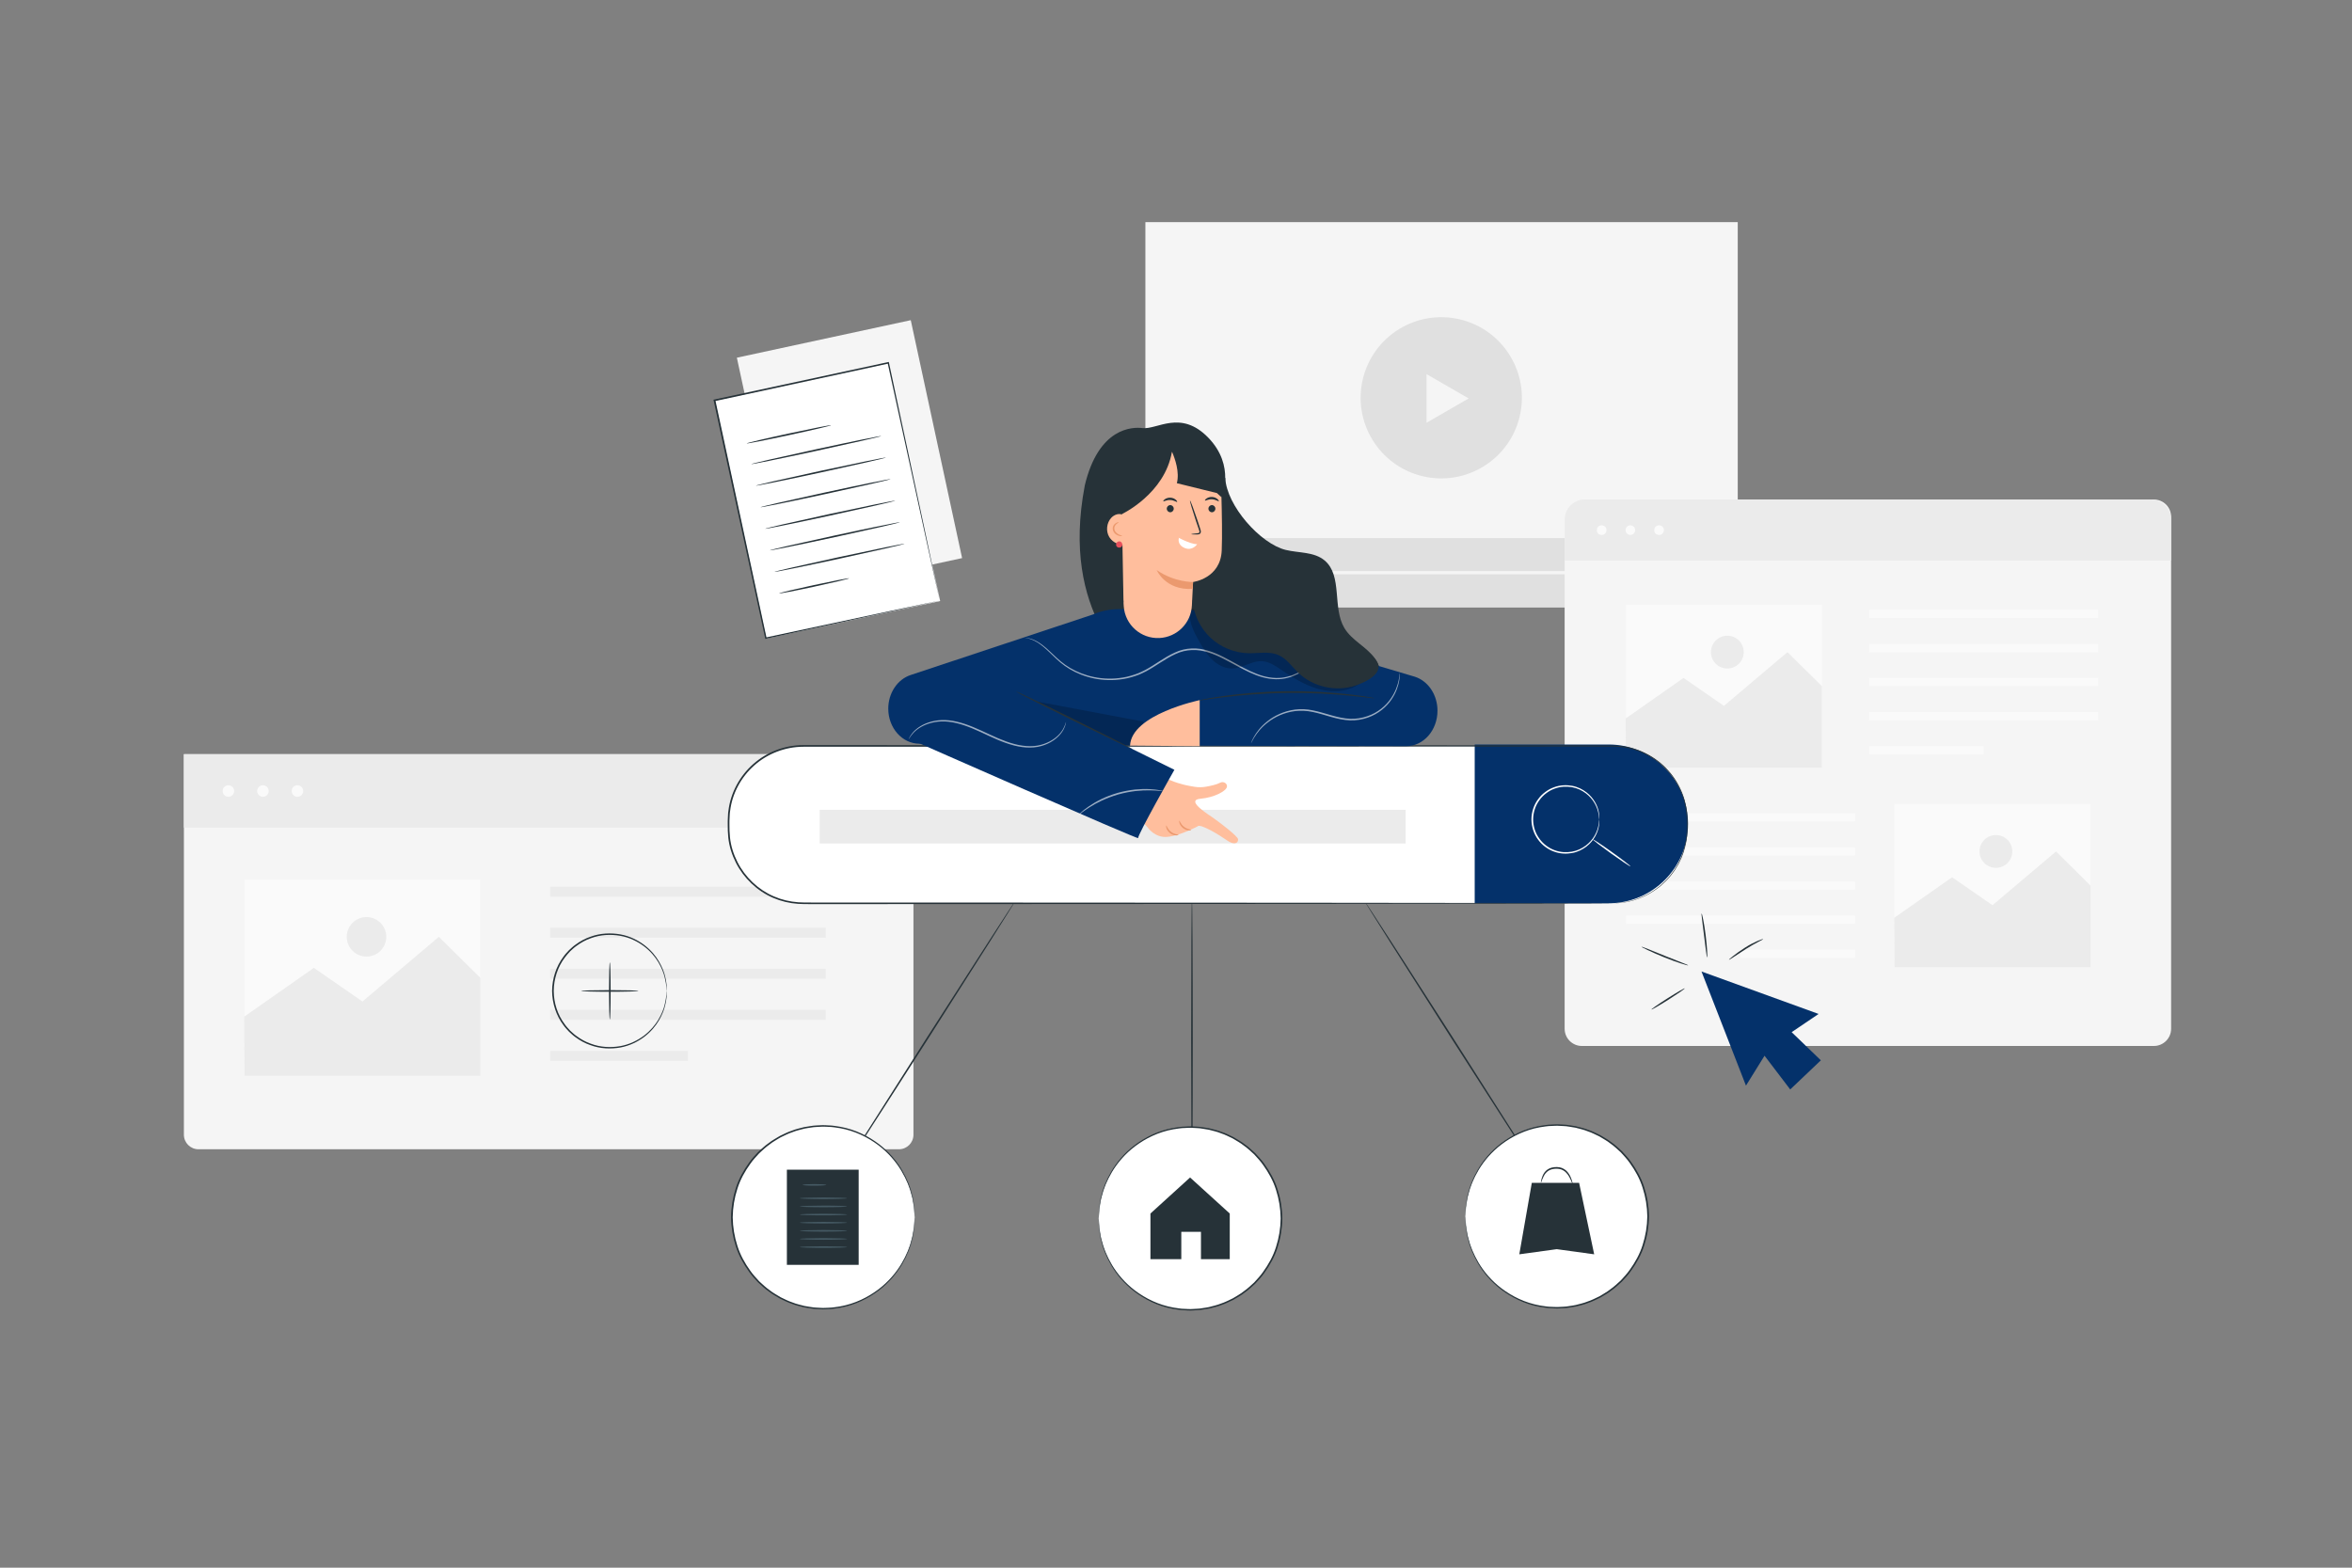 <?xml version="1.0" encoding="utf-8"?>
<!-- Generator: Adobe Illustrator 24.3.0, SVG Export Plug-In . SVG Version: 6.00 Build 0)  -->
<svg version="1.1" xmlns="http://www.w3.org/2000/svg" xmlns:xlink="http://www.w3.org/1999/xlink" x="0px" y="0px"
	 viewBox="0 0 750 500" style="enable-background:new 0 0 750 500;" xml:space="preserve">
<rect x="0" y="0" width="750" height="500" fill="#808080" stroke="none"/>
<style type="text/css">
	.st0{fill:#F5F5F5;}
	.st1{fill:#E0E0E0;}
	.st2{fill:#EBEBEB;}
	.st3{fill:#FAFAFA;}
	.st4{display:none;}
	.st5{display:inline;fill:#F5F5F5;}
	.st6{fill:#FFFFFF;}
	.st7{fill:#263238;}
	.st8{fill:#04316A;}
	.st9{fill:#455A64;}
	.st10{fill:#FFBE9D;}
	.st11{fill:#EB996E;}
	.st12{opacity:0.6;}
	.st13{opacity:0.2;}
	.st14{fill:#E8505B;}
</style>
<g id="Background_Complete">
	<g>
		
			<rect x="242.4" y="107.14" transform="matrix(0.978 -0.211 0.211 0.978 -24.706 60.445)" class="st0" width="56.7" height="77.59"/>
	</g>
	<g>
		<g>
			<rect x="365.24" y="70.85" class="st0" width="188.89" height="122.83"/>
		</g>
		<g>
			<g>
				
					<ellipse transform="matrix(0.232 -0.973 0.973 0.232 229.292 544.66)" class="st1" cx="459.68" cy="127.08" rx="25.7" ry="25.7"/>
			</g>
			<g>
				<polygon class="st0" points="468.32,127.08 461.61,130.95 454.89,134.83 454.89,127.08 454.89,119.33 461.61,123.2 				"/>
			</g>
		</g>
		<g>
			<rect x="365.24" y="171.62" class="st1" width="188.89" height="22.07"/>
		</g>
		<g>
			<polygon class="st0" points="383.59,182.65 380.87,184.23 378.14,185.8 378.14,182.65 378.14,179.51 380.87,181.08 			"/>
		</g>
		<g>
			<rect x="399.25" y="182.15" class="st0" width="139.33" height="1"/>
		</g>
		<g>
			<path class="st0" d="M402.07,182.65c0,1.15-0.93,2.08-2.08,2.08s-2.08-0.93-2.08-2.08s0.93-2.08,2.08-2.08
				S402.07,181.51,402.07,182.65z"/>
		</g>
	</g>
	<g>
		<g>
			<g>
				<g>
					<path class="st0" d="M686.83,333.6H504.42c-3.03,0-5.49-2.46-5.49-5.49v-163.3c0-3.03,2.46-5.49,5.49-5.49h182.41
						c3.03,0,5.49,2.46,5.49,5.49v163.3C692.32,331.14,689.86,333.6,686.83,333.6z"/>
				</g>
				<g>
					<path class="st2" d="M692.32,178.78H498.94v-13.05c0-3.54,2.87-6.41,6.41-6.41h180.56c3.54,0,6.41,2.87,6.41,6.41V178.78z"/>
				</g>
				<g>
					<circle class="st3" cx="510.74" cy="169.08" r="1.53"/>
				</g>
				<g>
					<path class="st3" d="M521.42,169.08c0,0.84-0.68,1.53-1.53,1.53c-0.84,0-1.53-0.68-1.53-1.53c0-0.84,0.68-1.53,1.53-1.53
						C520.73,167.56,521.42,168.24,521.42,169.08z"/>
				</g>
				<g>
					<circle class="st3" cx="529.04" cy="169.08" r="1.53"/>
				</g>
			</g>
			<g>
				<rect x="596.04" y="194.47" class="st3" width="73.02" height="2.64"/>
			</g>
			<g>
				<rect x="596.04" y="205.34" class="st3" width="73.02" height="2.64"/>
			</g>
			<g>
				<rect x="596.04" y="216.22" class="st3" width="73.02" height="2.64"/>
			</g>
			<g>
				<rect x="596.04" y="227.1" class="st3" width="73.02" height="2.64"/>
			</g>
			<g>
				<rect x="596.04" y="237.97" class="st3" width="36.51" height="2.64"/>
			</g>
			<g>
				
					<rect x="518.49" y="259.36" transform="matrix(-1 -1.224647e-16 1.224647e-16 -1 1109.993 521.369)" class="st3" width="73.02" height="2.64"/>
			</g>
			<g>
				
					<rect x="518.49" y="270.24" transform="matrix(-1 -1.224647e-16 1.224647e-16 -1 1109.993 543.12)" class="st3" width="73.02" height="2.64"/>
			</g>
			<g>
				
					<rect x="518.49" y="281.11" transform="matrix(-1 -1.224647e-16 1.224647e-16 -1 1109.993 564.871)" class="st3" width="73.02" height="2.64"/>
			</g>
			<g>
				
					<rect x="518.49" y="291.99" transform="matrix(-1 -1.224647e-16 1.224647e-16 -1 1109.993 586.622)" class="st3" width="73.02" height="2.64"/>
			</g>
			<g>
				
					<rect x="555" y="302.86" transform="matrix(-1 -1.224647e-16 1.224647e-16 -1 1146.503 608.373)" class="st3" width="36.51" height="2.64"/>
			</g>
		</g>
		<g>
			<g>
				<rect x="604.12" y="256.44" class="st3" width="62.49" height="51.99"/>
			</g>
			<g>
				<polygon class="st2" points="604.02,292.73 622.48,279.79 635.37,288.71 655.63,271.56 666.61,282.44 666.61,308.43 
					604.12,308.43 				"/>
			</g>
			<g>
				<circle class="st2" cx="636.45" cy="271.56" r="5.23"/>
			</g>
		</g>
		<g>
			<g>
				<rect x="518.49" y="192.87" class="st3" width="62.49" height="51.99"/>
			</g>
			<g>
				<polygon class="st2" points="518.38,229.16 536.84,216.22 549.73,225.13 569.99,207.99 580.97,218.86 580.97,244.86 
					518.49,244.86 				"/>
			</g>
			<g>
				<circle class="st2" cx="550.81" cy="207.99" r="5.23"/>
			</g>
		</g>
	</g>
	<g>
		<g>
			<g>
				<g>
					<path class="st0" d="M286.63,366.55H63.29c-2.57,0-4.65-2.08-4.65-4.65V240.54h232.64V361.9
						C291.28,364.47,289.2,366.55,286.63,366.55z"/>
				</g>
				<g>
					<rect x="58.64" y="240.54" class="st2" width="232.64" height="23.41"/>
				</g>
				<g>
					<circle class="st3" cx="72.83" cy="252.29" r="1.84"/>
				</g>
				<g>
					<circle class="st3" cx="83.84" cy="252.29" r="1.84"/>
				</g>
				<g>
					<circle class="st3" cx="94.85" cy="252.29" r="1.84"/>
				</g>
			</g>
			<g>
				<rect x="175.46" y="282.83" class="st2" width="87.85" height="3.18"/>
			</g>
			<g>
				<rect x="175.46" y="295.91" class="st2" width="87.85" height="3.18"/>
			</g>
			<g>
				<rect x="175.46" y="308.99" class="st2" width="87.85" height="3.18"/>
			</g>
			<g>
				<rect x="175.46" y="322.08" class="st2" width="87.85" height="3.18"/>
			</g>
			<g>
				<rect x="175.46" y="335.16" class="st2" width="43.92" height="3.18"/>
			</g>
		</g>
		<g>
			<g>
				<rect x="77.99" y="280.6" class="st3" width="75.17" height="62.55"/>
			</g>
			<g>
				<polygon class="st2" points="77.86,324.26 100.08,308.69 115.58,319.42 139.95,298.79 153.16,311.87 153.16,343.15 
					77.99,343.15 				"/>
			</g>
			<g>
				<path class="st2" d="M123.17,298.79c0,3.48-2.82,6.3-6.3,6.3c-3.48,0-6.3-2.82-6.3-6.3c0-3.48,2.82-6.3,6.3-6.3
					C120.35,292.49,123.17,295.31,123.17,298.79z"/>
			</g>
		</g>
	</g>
</g>
<g id="Background_Simple" class="st4">
	<path class="st5" d="M343.33,213.01c-31.27,7.58-48.61-0.95-76.45-8.29c-27.84-7.34-58.66-14.02-84.37-1.06
		c-30.45,15.34-42.65,54.13-38.15,87.93c4.37,32.8,40.71,62.01,69.62,78.11c21.83,12.16,47.56,14.79,72.5,16.33
		c67.71,4.18,119.65,4.28,182.28-21.82c62.63-26.09,117.06-79.74,128.69-146.58c4.91-28.24,1.41-59.34-16.31-81.88
		c-22.77-28.98-65.45-37.46-100.51-26.1c-35.06,11.36-62.77,39.4-81.29,71.26C386.94,202.29,366.91,205.72,343.33,213.01"/>
</g>
<g id="Document">
	<g>
		<g>
			<g>
				
					<rect x="235.41" y="120.83" transform="matrix(0.978 -0.211 0.211 0.978 -27.754 59.278)" class="st6" width="56.7" height="77.59"/>
			</g>
			<g>
				<g>
					<path class="st7" d="M299.65,191.56c0,0-0.04-0.13-0.09-0.37c-0.06-0.26-0.14-0.61-0.24-1.07c-0.21-0.96-0.52-2.34-0.92-4.14
						c-0.8-3.62-1.96-8.89-3.43-15.56c-2.91-13.34-7.04-32.26-11.92-54.65l0.28,0.18c-16.69,3.61-35.53,7.69-55.41,11.99l-0.01,0
						l0.2-0.31c6.1,28.33,11.75,54.56,16.33,75.85l-0.25-0.16c16.78-3.58,30.61-6.53,40.27-8.58c4.83-1.02,8.61-1.82,11.21-2.36
						c1.28-0.27,2.27-0.47,2.95-0.61C299.3,191.62,299.65,191.56,299.65,191.56s-0.32,0.09-0.98,0.23
						c-0.67,0.15-1.64,0.37-2.91,0.65c-2.58,0.57-6.34,1.4-11.14,2.46c-9.68,2.12-23.54,5.15-40.36,8.83l-0.21,0.05l-0.05-0.21
						c-4.61-21.28-10.29-47.5-16.43-75.83l-0.06-0.25l0.25-0.06l0.01,0c19.88-4.28,38.73-8.35,55.42-11.94l0.23-0.05l0.05,0.23
						c4.8,22.47,8.86,41.46,11.73,54.85c1.41,6.66,2.52,11.92,3.29,15.54c0.37,1.78,0.66,3.16,0.86,4.1
						c0.09,0.45,0.16,0.8,0.21,1.05C299.64,191.45,299.65,191.56,299.65,191.56z"/>
				</g>
			</g>
		</g>
		<g>
			<g>
				<path class="st7" d="M265.04,135.61c0.03,0.14-5.97,1.56-13.41,3.16c-7.44,1.61-13.49,2.79-13.52,2.65
					c-0.03-0.14,5.97-1.56,13.41-3.16C258.96,136.66,265.01,135.47,265.04,135.61z"/>
			</g>
		</g>
		<g>
			<g>
				<path class="st7" d="M281.03,139.06c0.03,0.14-9.24,2.26-20.69,4.74c-11.46,2.48-20.77,4.37-20.8,4.23
					c-0.03-0.14,9.23-2.26,20.7-4.74C271.68,140.81,281,138.92,281.03,139.06z"/>
			</g>
		</g>
		<g>
			<g>
				<path class="st7" d="M282.51,145.93c0.03,0.14-9.24,2.26-20.69,4.74c-11.46,2.48-20.77,4.37-20.8,4.23
					c-0.03-0.14,9.23-2.26,20.7-4.74C273.17,147.69,282.48,145.79,282.51,145.93z"/>
			</g>
		</g>
		<g>
			<g>
				<path class="st7" d="M284,152.81c0.03,0.14-9.24,2.26-20.69,4.74c-11.46,2.48-20.77,4.37-20.81,4.23
					c-0.03-0.14,9.23-2.26,20.69-4.74C274.65,154.56,283.97,152.67,284,152.81z"/>
			</g>
		</g>
		<g>
			<g>
				<path class="st7" d="M285.48,159.68c0.03,0.14-9.24,2.26-20.69,4.74c-11.46,2.48-20.77,4.37-20.81,4.23
					c-0.03-0.14,9.23-2.26,20.69-4.74C276.14,161.44,285.45,159.54,285.48,159.68z"/>
			</g>
		</g>
		<g>
			<g>
				<path class="st7" d="M286.97,166.56c0.03,0.14-9.24,2.26-20.69,4.74c-11.46,2.48-20.77,4.37-20.81,4.23
					c-0.03-0.14,9.23-2.26,20.69-4.74C277.62,168.31,286.94,166.42,286.97,166.56z"/>
			</g>
		</g>
		<g>
			<g>
				<path class="st7" d="M288.45,173.43c0.03,0.14-9.24,2.26-20.69,4.74c-11.46,2.48-20.77,4.37-20.81,4.23
					c-0.03-0.14,9.23-2.26,20.69-4.74C279.11,175.19,288.42,173.29,288.45,173.43z"/>
			</g>
		</g>
		<g>
			<g>
				<path class="st7" d="M270.75,184.45c0.03,0.14-4.94,1.33-11.1,2.66c-6.16,1.33-11.18,2.29-11.21,2.15
					c-0.03-0.14,4.94-1.33,11.1-2.66C265.7,185.28,270.72,184.31,270.75,184.45z"/>
			</g>
		</g>
	</g>
</g>
<g id="Pointer">
	<g>
		<polygon class="st8" points="542.57,309.85 556.75,346.26 562.67,336.71 570.86,347.47 580.63,338.18 571.32,329.2 579.91,323.39 
					"/>
	</g>
	<g>
		<g>
			<path class="st7" d="M537.23,315.23c0.08,0.12-2.24,1.73-5.17,3.59c-2.93,1.86-5.37,3.27-5.45,3.15
				c-0.08-0.12,2.24-1.73,5.17-3.59C534.71,316.52,537.15,315.11,537.23,315.23z"/>
		</g>
	</g>
	<g>
		<g>
			<path class="st7" d="M538.33,307.89c-0.02,0.07-0.89-0.16-2.28-0.6c-1.38-0.44-3.28-1.12-5.33-1.95
				c-2.06-0.83-3.89-1.65-5.2-2.27c-1.31-0.62-2.11-1.04-2.08-1.1c0.03-0.07,0.88,0.23,2.23,0.77c1.53,0.62,3.3,1.33,5.25,2.13
				c1.96,0.78,3.73,1.48,5.26,2.09C537.53,307.48,538.36,307.82,538.33,307.89z"/>
		</g>
	</g>
	<g>
		<g>
			<path class="st7" d="M542.61,291.36c0.07-0.01,0.27,0.75,0.52,2.01c0.25,1.25,0.53,3,0.77,4.93c0.24,1.94,0.39,3.7,0.47,4.97
				c0.07,1.28,0.07,2.07-0.01,2.07c-0.15,0.01-0.49-3.12-0.98-6.98C542.9,294.51,542.46,291.38,542.61,291.36z"/>
		</g>
	</g>
	<g>
		<g>
			<path class="st7" d="M562.24,299.51c0.06,0.15-2.57,1.28-5.52,3.17c-2.96,1.89-5.3,3.55-5.39,3.42c-0.04-0.06,0.5-0.53,1.41-1.25
				c0.92-0.71,2.2-1.67,3.71-2.61C559.44,300.32,562.2,299.38,562.24,299.51z"/>
		</g>
	</g>
</g>
<g id="Plus">
	<g>
		<g>
			<g>
				<path class="st7" d="M212.61,316.05c-0.09,0.01,0.03-1.62-0.67-4.4c-0.33-1.39-0.99-3.04-2.02-4.78
					c-1.04-1.74-2.55-3.55-4.59-5.08c-2.03-1.52-4.6-2.81-7.56-3.33c-2.94-0.5-6.25-0.41-9.41,0.79c-1.59,0.55-3.12,1.39-4.53,2.44
					c-0.73,0.5-1.36,1.12-2.03,1.73c-0.6,0.67-1.23,1.32-1.75,2.07c-2.2,2.93-3.44,6.69-3.48,10.57c0.03,3.88,1.27,7.64,3.48,10.57
					c0.52,0.76,1.15,1.41,1.75,2.07c0.67,0.6,1.3,1.23,2.03,1.73c1.41,1.05,2.94,1.89,4.53,2.44c3.15,1.2,6.47,1.3,9.41,0.79
					c2.96-0.52,5.52-1.81,7.56-3.33c2.04-1.54,3.54-3.35,4.59-5.08c1.04-1.74,1.7-3.39,2.02-4.78
					C212.64,317.66,212.51,316.04,212.61,316.05c0.01,0,0.01,0.1,0.01,0.29c0,0.22-0.01,0.51-0.02,0.87c0,0.38-0.02,0.85-0.12,1.4
					c-0.07,0.55-0.15,1.19-0.35,1.89c-0.3,1.42-0.94,3.1-1.97,4.88c-1.04,1.78-2.55,3.64-4.61,5.23c-2.06,1.57-4.67,2.91-7.7,3.47
					c-3,0.53-6.4,0.45-9.65-0.77c-1.63-0.56-3.21-1.41-4.66-2.49c-0.75-0.51-1.4-1.15-2.09-1.77c-0.62-0.68-1.27-1.35-1.81-2.13
					c-2.27-3.01-3.55-6.88-3.59-10.87c0.04-3.99,1.32-7.86,3.59-10.87c0.53-0.78,1.19-1.45,1.81-2.13c0.69-0.62,1.34-1.26,2.09-1.77
					c1.45-1.08,3.03-1.93,4.66-2.49c3.25-1.22,6.64-1.3,9.65-0.77c3.03,0.55,5.64,1.89,7.7,3.47c2.07,1.59,3.58,3.45,4.61,5.23
					c1.03,1.79,1.67,3.47,1.97,4.88c0.2,0.7,0.27,1.34,0.35,1.89c0.09,0.55,0.12,1.02,0.12,1.4c0.01,0.36,0.01,0.64,0.02,0.87
					C212.62,315.95,212.61,316.05,212.61,316.05z"/>
			</g>
		</g>
		<g>
			<g>
				<path class="st7" d="M194.46,325.16c-0.14,0-0.26-4.08-0.26-9.11c0-5.03,0.12-9.11,0.26-9.11c0.14,0,0.26,4.08,0.26,9.11
					C194.73,321.08,194.61,325.16,194.46,325.16z"/>
			</g>
		</g>
		<g>
			<g>
				<path class="st7" d="M203.57,316.05c0,0.14-4.08,0.26-9.11,0.26c-5.03,0-9.11-0.12-9.11-0.26s4.08-0.26,9.11-0.26
					C199.5,315.79,203.57,315.9,203.57,316.05z"/>
			</g>
		</g>
	</g>
</g>
<g id="Search_Engine">
	<g>
		<g>
			<g>
				<path class="st7" d="M490.95,374.69c-0.12,0.08-12.68-19.35-28.05-43.39c-15.38-24.05-27.74-43.59-27.62-43.67
					c0.12-0.08,12.68,19.35,28.06,43.39C478.71,355.06,491.07,374.61,490.95,374.69z"/>
			</g>
		</g>
		<g>
			<g>
				<g>
					<circle class="st6" cx="496.41" cy="387.96" r="29.15"/>
				</g>
				<g>
					<g>
						<path class="st7" d="M467.26,387.96c0,0-0.01-0.16,0-0.47c0.01-0.34,0.03-0.8,0.04-1.39c0.01-0.31,0.02-0.65,0.04-1.02
							c0.03-0.38,0.11-0.78,0.16-1.23c0.13-0.89,0.24-1.91,0.57-3.03c0.49-2.27,1.53-4.96,3.18-7.82c1.67-2.84,4.09-5.82,7.41-8.36
							c3.3-2.51,7.49-4.65,12.33-5.53c1.21-0.18,2.44-0.43,3.71-0.44c0.63-0.02,1.27-0.09,1.91-0.08c0.64,0.03,1.29,0.06,1.94,0.09
							c0.66,0.01,1.31,0.1,1.96,0.21c0.65,0.11,1.32,0.18,1.98,0.32c1.3,0.35,2.64,0.61,3.92,1.14c1.32,0.42,2.56,1.07,3.84,1.68
							c0.62,0.34,1.22,0.73,1.83,1.09c0.63,0.35,1.2,0.78,1.78,1.22c1.2,0.82,2.24,1.84,3.34,2.83c0.99,1.09,2.03,2.16,2.89,3.4
							c1.75,2.43,3.28,5.13,4.21,8.1c0.96,2.95,1.48,6.09,1.52,9.28c-0.04,3.19-0.56,6.33-1.52,9.28c-0.93,2.97-2.46,5.67-4.21,8.1
							c-0.85,1.24-1.89,2.31-2.89,3.41c-1.1,0.99-2.14,2.01-3.34,2.83c-0.58,0.44-1.15,0.87-1.78,1.22
							c-0.62,0.36-1.21,0.75-1.83,1.09c-1.28,0.61-2.52,1.26-3.84,1.68c-1.28,0.53-2.62,0.79-3.92,1.14
							c-0.66,0.13-1.32,0.21-1.98,0.32c-0.65,0.11-1.31,0.2-1.96,0.21c-0.65,0.03-1.3,0.06-1.94,0.09
							c-0.64,0.01-1.28-0.05-1.91-0.08c-1.27-0.01-2.5-0.26-3.71-0.44c-4.84-0.88-9.02-3.02-12.33-5.53
							c-3.31-2.53-5.74-5.51-7.41-8.36c-1.65-2.86-2.69-5.55-3.18-7.82c-0.32-1.12-0.44-2.15-0.57-3.03
							c-0.06-0.44-0.13-0.85-0.16-1.22c-0.01-0.37-0.03-0.72-0.04-1.02c-0.02-0.59-0.03-1.05-0.04-1.39
							C467.25,388.12,467.26,387.96,467.26,387.96s0.03,0.16,0.05,0.47c0.02,0.33,0.05,0.79,0.1,1.38c0.02,0.31,0.04,0.65,0.06,1.02
							c0.04,0.37,0.12,0.78,0.19,1.22c0.14,0.88,0.27,1.9,0.61,3c0.52,2.25,1.57,4.9,3.23,7.72c1.68,2.8,4.09,5.73,7.38,8.21
							c3.28,2.46,7.41,4.55,12.18,5.4c1.2,0.17,2.41,0.42,3.66,0.42c0.62,0.02,1.25,0.08,1.89,0.07c0.63-0.03,1.27-0.07,1.91-0.1
							c0.65-0.01,1.29-0.1,1.93-0.21c0.64-0.11,1.3-0.18,1.95-0.32c1.28-0.35,2.6-0.61,3.85-1.13c1.3-0.42,2.52-1.06,3.77-1.66
							c0.61-0.33,1.2-0.72,1.8-1.08c0.62-0.34,1.18-0.77,1.74-1.2c1.17-0.81,2.2-1.82,3.28-2.79c0.97-1.08,1.99-2.13,2.83-3.35
							c1.72-2.39,3.22-5.04,4.13-7.96c0.94-2.9,1.45-5.98,1.49-9.12c-0.04-3.13-0.55-6.21-1.49-9.11c-0.91-2.92-2.41-5.57-4.13-7.96
							c-0.84-1.22-1.86-2.27-2.83-3.35c-1.08-0.97-2.1-1.98-3.28-2.79c-0.56-0.43-1.13-0.86-1.74-1.2c-0.6-0.36-1.19-0.74-1.8-1.08
							c-1.25-0.6-2.47-1.24-3.77-1.66c-1.26-0.53-2.58-0.78-3.85-1.13c-0.65-0.13-1.3-0.21-1.95-0.32c-0.64-0.11-1.29-0.2-1.93-0.21
							c-0.64-0.03-1.28-0.07-1.91-0.1c-0.63-0.01-1.26,0.05-1.89,0.07c-1.25,0.01-2.46,0.25-3.66,0.42
							c-4.77,0.84-8.91,2.94-12.18,5.4c-3.29,2.48-5.7,5.41-7.38,8.21c-1.66,2.81-2.72,5.47-3.24,7.72c-0.34,1.11-0.47,2.13-0.61,3
							c-0.07,0.44-0.15,0.84-0.19,1.22c-0.02,0.37-0.04,0.71-0.06,1.02c-0.04,0.59-0.07,1.05-0.1,1.38
							C467.28,387.8,467.26,387.96,467.26,387.96z"/>
					</g>
				</g>
			</g>
			<g>
				<g>
					<polygon class="st7" points="488.46,377.25 484.47,400.05 496.41,398.41 508.35,400.05 503.54,377.25 					"/>
				</g>
				<g>
					<g>
						<path class="st7" d="M501.45,377.55c-0.09,0.03-0.33-0.81-0.96-2.02c-0.32-0.6-0.77-1.28-1.43-1.85
							c-0.34-0.27-0.73-0.51-1.17-0.68c-0.44-0.15-0.93-0.24-1.43-0.25c-1.02-0.01-2,0.18-2.72,0.66c-0.73,0.47-1.19,1.14-1.49,1.74
							c-0.6,1.22-0.8,2.08-0.89,2.05c-0.05-0.01,0.02-0.88,0.55-2.21c0.28-0.65,0.74-1.43,1.56-1.99c0.81-0.57,1.9-0.79,2.99-0.78
							c0.56,0.01,1.1,0.11,1.6,0.29c0.49,0.2,0.93,0.48,1.3,0.79c0.72,0.66,1.16,1.41,1.45,2.05
							C501.39,376.66,501.5,377.53,501.45,377.55z"/>
					</g>
				</g>
			</g>
		</g>
	</g>
	<g>
		<g>
			<g>
				<path class="st7" d="M380.09,376.64c-0.14,0-0.26-20.07-0.26-44.83c0-24.76,0.12-44.83,0.26-44.83c0.14,0,0.26,20.07,0.26,44.83
					C380.35,356.57,380.23,376.64,380.09,376.64z"/>
			</g>
		</g>
		<g>
			<g>
				<g>
					<circle class="st6" cx="379.49" cy="388.61" r="29.15"/>
				</g>
				<g>
					<g>
						<path class="st7" d="M350.34,388.61c0,0-0.01-0.16,0-0.47c0.01-0.34,0.03-0.8,0.04-1.39c0.01-0.31,0.02-0.65,0.04-1.02
							c0.03-0.38,0.11-0.78,0.16-1.23c0.13-0.89,0.24-1.91,0.57-3.03c0.49-2.27,1.53-4.96,3.18-7.82c1.67-2.84,4.09-5.82,7.41-8.36
							c3.3-2.51,7.49-4.65,12.33-5.53c1.21-0.18,2.44-0.43,3.71-0.44c0.63-0.02,1.27-0.09,1.91-0.08c0.64,0.03,1.29,0.06,1.94,0.09
							c0.66,0.01,1.31,0.1,1.96,0.21c0.65,0.11,1.32,0.18,1.98,0.32c1.3,0.35,2.64,0.61,3.92,1.14c1.32,0.42,2.56,1.07,3.84,1.68
							c0.62,0.34,1.22,0.73,1.83,1.09c0.63,0.35,1.2,0.78,1.78,1.22c1.2,0.82,2.24,1.84,3.34,2.83c0.99,1.09,2.03,2.16,2.89,3.4
							c1.75,2.43,3.28,5.13,4.21,8.1c0.96,2.95,1.48,6.09,1.52,9.28c-0.04,3.19-0.56,6.33-1.52,9.28c-0.93,2.97-2.46,5.67-4.21,8.1
							c-0.85,1.24-1.89,2.31-2.89,3.41c-1.1,0.99-2.14,2.01-3.34,2.83c-0.58,0.44-1.15,0.87-1.78,1.22
							c-0.62,0.36-1.21,0.75-1.83,1.09c-1.28,0.61-2.52,1.26-3.84,1.68c-1.28,0.53-2.62,0.79-3.92,1.14
							c-0.66,0.13-1.32,0.21-1.98,0.32c-0.65,0.11-1.31,0.2-1.96,0.21c-0.65,0.03-1.3,0.06-1.94,0.1c-0.64,0.01-1.28-0.05-1.91-0.08
							c-1.27-0.01-2.5-0.26-3.71-0.44c-4.84-0.88-9.02-3.02-12.33-5.53c-3.31-2.53-5.74-5.51-7.41-8.36
							c-1.65-2.86-2.69-5.55-3.18-7.82c-0.32-1.12-0.44-2.15-0.57-3.03c-0.06-0.44-0.13-0.85-0.16-1.22
							c-0.01-0.37-0.03-0.72-0.04-1.02c-0.02-0.59-0.03-1.05-0.04-1.39C350.33,388.77,350.34,388.61,350.34,388.61
							s0.03,0.16,0.05,0.47c0.02,0.33,0.05,0.79,0.1,1.38c0.02,0.31,0.04,0.65,0.06,1.02c0.04,0.37,0.12,0.78,0.19,1.22
							c0.14,0.88,0.27,1.9,0.61,3c0.52,2.25,1.57,4.9,3.23,7.72c1.68,2.8,4.09,5.73,7.38,8.21c3.28,2.46,7.41,4.55,12.18,5.4
							c1.2,0.17,2.41,0.42,3.66,0.42c0.62,0.02,1.25,0.08,1.89,0.07c0.63-0.03,1.27-0.07,1.91-0.1c0.65-0.01,1.29-0.1,1.93-0.21
							c0.64-0.11,1.3-0.18,1.95-0.32c1.28-0.35,2.6-0.61,3.86-1.13c1.3-0.42,2.52-1.06,3.77-1.66c0.61-0.33,1.2-0.72,1.8-1.08
							c0.62-0.34,1.18-0.77,1.74-1.2c1.18-0.81,2.2-1.82,3.28-2.79c0.97-1.08,1.99-2.13,2.83-3.35c1.72-2.39,3.22-5.04,4.13-7.96
							c0.94-2.9,1.45-5.98,1.49-9.12c-0.04-3.13-0.55-6.21-1.49-9.11c-0.91-2.92-2.41-5.57-4.13-7.96
							c-0.84-1.22-1.86-2.27-2.83-3.35c-1.08-0.97-2.1-1.98-3.28-2.79c-0.56-0.43-1.13-0.86-1.74-1.2c-0.6-0.36-1.19-0.74-1.8-1.08
							c-1.25-0.6-2.47-1.24-3.77-1.66c-1.26-0.53-2.58-0.78-3.85-1.13c-0.65-0.13-1.3-0.21-1.95-0.32c-0.64-0.11-1.29-0.2-1.93-0.21
							c-0.64-0.03-1.28-0.07-1.91-0.1c-0.63-0.01-1.26,0.05-1.89,0.07c-1.25,0.01-2.46,0.25-3.66,0.42
							c-4.77,0.84-8.91,2.94-12.18,5.4c-3.29,2.48-5.7,5.41-7.38,8.21c-1.66,2.81-2.72,5.47-3.24,7.72c-0.34,1.11-0.47,2.13-0.61,3
							c-0.07,0.44-0.15,0.84-0.19,1.22c-0.02,0.37-0.04,0.71-0.06,1.02c-0.04,0.59-0.07,1.05-0.1,1.38
							C350.37,388.45,350.34,388.61,350.34,388.61z"/>
					</g>
				</g>
			</g>
			<g>
				<polygon class="st7" points="379.49,375.55 366.85,387.04 366.85,401.61 376.69,401.61 376.69,392.88 382.96,392.88 
					382.96,401.61 392.14,401.61 392.14,387.04 				"/>
			</g>
		</g>
	</g>
	<g>
		<g>
			<g>
				<path class="st7" d="M267.25,375.7c-0.12-0.08,12.43-19.92,28.03-44.32c15.61-24.4,28.35-44.12,28.47-44.04
					c0.12,0.08-12.43,19.92-28.03,44.32C280.12,356.06,267.37,375.78,267.25,375.7z"/>
			</g>
		</g>
		<g>
			<g>
				<g>
					<circle class="st6" cx="262.53" cy="388.24" r="29.15"/>
				</g>
				<g>
					<g>
						<path class="st7" d="M291.68,388.24c0,0-0.03-0.16-0.05-0.47c-0.02-0.33-0.05-0.79-0.1-1.38c-0.02-0.31-0.04-0.65-0.06-1.02
							c-0.04-0.37-0.12-0.78-0.19-1.22c-0.14-0.88-0.27-1.9-0.61-3c-0.52-2.25-1.57-4.9-3.24-7.72c-1.68-2.8-4.09-5.73-7.38-8.21
							c-3.28-2.46-7.41-4.55-12.18-5.4c-1.2-0.17-2.41-0.41-3.66-0.42c-0.62-0.02-1.25-0.08-1.89-0.07
							c-0.63,0.03-1.27,0.07-1.91,0.1c-0.65,0.01-1.29,0.1-1.93,0.21c-0.64,0.11-1.3,0.18-1.94,0.32c-1.28,0.35-2.6,0.61-3.85,1.13
							c-1.3,0.42-2.52,1.06-3.77,1.66c-0.61,0.33-1.2,0.72-1.8,1.08c-0.62,0.34-1.18,0.77-1.74,1.2c-1.17,0.81-2.2,1.82-3.28,2.79
							c-0.97,1.08-1.99,2.13-2.83,3.35c-1.72,2.39-3.22,5.04-4.13,7.96c-0.94,2.9-1.45,5.98-1.49,9.11
							c0.04,3.14,0.55,6.22,1.49,9.12c0.91,2.92,2.41,5.57,4.13,7.96c0.84,1.22,1.86,2.27,2.83,3.35c1.08,0.97,2.1,1.98,3.28,2.79
							c0.56,0.43,1.13,0.86,1.74,1.2c0.6,0.36,1.19,0.74,1.8,1.08c1.25,0.6,2.47,1.24,3.77,1.66c1.26,0.53,2.58,0.78,3.85,1.13
							c0.65,0.13,1.3,0.21,1.95,0.32c0.64,0.11,1.29,0.2,1.93,0.21c0.64,0.03,1.28,0.07,1.91,0.1c0.63,0.01,1.26-0.05,1.89-0.07
							c1.25-0.01,2.46-0.25,3.66-0.42c4.77-0.85,8.91-2.94,12.18-5.4c3.29-2.48,5.7-5.41,7.38-8.21c1.66-2.81,2.72-5.47,3.23-7.72
							c0.34-1.11,0.47-2.13,0.61-3c0.07-0.44,0.15-0.84,0.19-1.22c0.02-0.37,0.04-0.71,0.06-1.02c0.04-0.59,0.07-1.05,0.1-1.38
							C291.65,388.4,291.68,388.24,291.68,388.24s0.01,0.16,0,0.47c-0.01,0.34-0.03,0.8-0.04,1.39c-0.01,0.31-0.02,0.65-0.04,1.02
							c-0.03,0.38-0.11,0.78-0.16,1.22c-0.13,0.89-0.24,1.91-0.57,3.03c-0.49,2.27-1.53,4.96-3.18,7.82
							c-1.67,2.84-4.09,5.82-7.41,8.36c-3.3,2.51-7.49,4.65-12.33,5.53c-1.21,0.18-2.44,0.43-3.71,0.44
							c-0.63,0.02-1.27,0.09-1.91,0.08c-0.64-0.03-1.29-0.06-1.94-0.1c-0.66-0.01-1.31-0.1-1.96-0.21
							c-0.65-0.11-1.32-0.18-1.98-0.32c-1.3-0.35-2.64-0.61-3.92-1.14c-1.32-0.42-2.56-1.07-3.84-1.68
							c-0.62-0.34-1.22-0.73-1.83-1.09c-0.63-0.35-1.2-0.78-1.78-1.22c-1.2-0.82-2.24-1.84-3.34-2.83
							c-0.99-1.09-2.03-2.16-2.89-3.41c-1.75-2.43-3.28-5.13-4.21-8.1c-0.96-2.95-1.48-6.09-1.52-9.28
							c0.04-3.19,0.56-6.33,1.52-9.28c0.93-2.97,2.46-5.67,4.21-8.1c0.85-1.24,1.89-2.31,2.89-3.4c1.1-0.99,2.14-2.01,3.34-2.83
							c0.58-0.44,1.15-0.87,1.78-1.22c0.62-0.36,1.21-0.75,1.83-1.09c1.28-0.61,2.52-1.26,3.84-1.68c1.28-0.53,2.62-0.79,3.92-1.14
							c0.66-0.13,1.32-0.21,1.98-0.32c0.65-0.11,1.31-0.2,1.96-0.21c0.65-0.03,1.3-0.06,1.94-0.09c0.64-0.01,1.28,0.05,1.91,0.08
							c1.27,0.01,2.5,0.26,3.71,0.44c4.84,0.88,9.02,3.02,12.33,5.53c3.31,2.53,5.74,5.51,7.41,8.36c1.66,2.86,2.69,5.55,3.18,7.82
							c0.32,1.12,0.44,2.15,0.57,3.03c0.06,0.44,0.13,0.85,0.16,1.23c0.01,0.37,0.03,0.72,0.04,1.02c0.02,0.59,0.03,1.05,0.04,1.39
							C291.69,388.08,291.68,388.24,291.68,388.24z"/>
					</g>
				</g>
			</g>
			<g>
				<g>
					<rect x="250.92" y="373.06" class="st7" width="22.89" height="30.35"/>
				</g>
				<g>
					<g>
						<g>
							<path class="st9" d="M263.47,377.91c0,0.14-1.68,0.26-3.76,0.26c-2.08,0-3.76-0.12-3.76-0.26c0-0.14,1.68-0.26,3.76-0.26
								C261.79,377.65,263.47,377.77,263.47,377.91z"/>
						</g>
					</g>
					<g>
						<g>
							<path class="st9" d="M270.1,382.18c0,0.14-3.37,0.26-7.52,0.26c-4.15,0-7.52-0.12-7.52-0.26c0-0.14,3.36-0.26,7.52-0.26
								C266.73,381.92,270.1,382.04,270.1,382.18z"/>
						</g>
					</g>
					<g>
						<g>
							<path class="st9" d="M270.1,384.78c0,0.14-3.37,0.26-7.52,0.26c-4.15,0-7.52-0.12-7.52-0.26s3.36-0.26,7.52-0.26
								C266.73,384.51,270.1,384.63,270.1,384.78z"/>
						</g>
					</g>
					<g>
						<g>
							<path class="st9" d="M270.1,387.37c0,0.14-3.37,0.26-7.52,0.26c-4.15,0-7.52-0.12-7.52-0.26s3.36-0.26,7.52-0.26
								C266.73,387.11,270.1,387.23,270.1,387.37z"/>
						</g>
					</g>
					<g>
						<g>
							<path class="st9" d="M270.1,389.96c0,0.14-3.37,0.26-7.52,0.26c-4.15,0-7.52-0.12-7.52-0.26s3.36-0.26,7.52-0.26
								C266.73,389.7,270.1,389.82,270.1,389.96z"/>
						</g>
					</g>
					<g>
						<g>
							<path class="st9" d="M270.1,392.56c0,0.14-3.37,0.26-7.52,0.26c-4.15,0-7.52-0.12-7.52-0.26c0-0.14,3.36-0.26,7.52-0.26
								C266.73,392.3,270.1,392.42,270.1,392.56z"/>
						</g>
					</g>
					<g>
						<g>
							<path class="st9" d="M270.1,395.15c0,0.14-3.37,0.26-7.52,0.26c-4.15,0-7.52-0.12-7.52-0.26c0-0.14,3.36-0.26,7.52-0.26
								C266.73,394.89,270.1,395.01,270.1,395.15z"/>
						</g>
					</g>
					<g>
						<g>
							<path class="st9" d="M270.1,397.75c0,0.14-3.37,0.26-7.52,0.26c-4.15,0-7.52-0.12-7.52-0.26c0-0.14,3.36-0.26,7.52-0.26
								C266.73,397.49,270.1,397.61,270.1,397.75z"/>
						</g>
					</g>
				</g>
			</g>
		</g>
	</g>
	<g>
		<path class="st6" d="M514.18,288.09H256.11c-13.14,0-23.79-10.65-23.79-23.79v-2.61c0-13.14,10.65-23.79,23.79-23.79h258.07
			c13.14,0,23.79,10.65,23.79,23.79v2.61C537.97,277.44,527.32,288.09,514.18,288.09z"/>
	</g>
	<g>
		<path class="st8" d="M470.25,237.45v50.64h42.7c13.99,0,25.32-11.34,25.32-25.32l0,0c0-13.99-11.34-25.32-25.32-25.32H470.25z"/>
	</g>
	<g>
		<g>
			<g>
				<path class="st6" d="M509.99,261.36c-0.07,0.01-0.01-0.95-0.43-2.59c-0.42-1.6-1.49-3.95-3.9-5.77
					c-1.19-0.89-2.69-1.64-4.42-1.94c-1.72-0.29-3.65-0.23-5.49,0.47c-0.93,0.32-1.82,0.81-2.64,1.43c-0.83,0.6-1.58,1.35-2.2,2.22
					c-1.28,1.71-2.01,3.9-2.03,6.17c0.02,2.26,0.74,4.46,2.03,6.17c0.62,0.87,1.37,1.62,2.2,2.22c0.82,0.62,1.71,1.1,2.64,1.43
					c1.84,0.7,3.78,0.76,5.49,0.47c1.73-0.3,3.23-1.05,4.42-1.94c2.41-1.81,3.48-4.17,3.9-5.77
					C509.98,262.31,509.92,261.36,509.99,261.36c0,0,0.13,0.96-0.24,2.63c-0.37,1.65-1.41,4.09-3.87,6.01
					c-1.22,0.94-2.77,1.74-4.57,2.07c-1.78,0.32-3.81,0.28-5.74-0.45c-0.97-0.33-1.91-0.84-2.77-1.48
					c-0.87-0.63-1.66-1.41-2.32-2.32c-1.35-1.79-2.12-4.1-2.14-6.47c0.02-2.37,0.79-4.68,2.14-6.47c0.65-0.91,1.45-1.69,2.32-2.32
					c0.86-0.64,1.8-1.15,2.77-1.48c1.93-0.72,3.95-0.77,5.74-0.45c1.8,0.33,3.35,1.13,4.57,2.07c2.46,1.92,3.51,4.36,3.88,6.01
					C510.12,260.41,509.99,261.36,509.99,261.36z"/>
			</g>
		</g>
		<g>
			<g>
				<path class="st6" d="M519.92,276.32c-0.08,0.12-2.84-1.72-6.16-4.09c-3.32-2.38-5.94-4.4-5.86-4.52
					c0.08-0.12,2.84,1.71,6.16,4.09C517.38,274.18,520,276.2,519.92,276.32z"/>
			</g>
		</g>
	</g>
	<g>
		<rect x="261.38" y="258.29" class="st2" width="186.85" height="10.74"/>
	</g>
	<g>
		<g>
			<path class="st7" d="M514.18,288.09c0,0,0.59-0.05,1.73-0.11c0.57,0,1.28-0.13,2.11-0.26c0.84-0.09,1.79-0.37,2.87-0.65
				c2.12-0.66,4.71-1.73,7.33-3.68c0.33-0.24,0.66-0.49,0.99-0.75c0.32-0.27,0.63-0.57,0.96-0.87c0.67-0.57,1.27-1.25,1.9-1.95
				c0.65-0.68,1.16-1.51,1.78-2.29c0.26-0.43,0.52-0.86,0.79-1.3l0.4-0.66l0.34-0.71c0.99-1.87,1.64-4.03,2.1-6.32
				c0.09-0.58,0.18-1.17,0.27-1.76c0.03-0.6,0.06-1.21,0.1-1.82c0.05-1.23,0.04-2.5,0-3.78c-0.07-5.12-2-10.72-6.01-15.2
				c-3.95-4.48-10.08-7.7-16.9-7.87c-6.82-0.07-14.06-0.01-21.64-0.02c-60.7,0.02-144.54,0.05-237.15,0.08
				c-5.74,0.01-11.38,2.17-15.61,5.94c-4.24,3.74-7.07,9.01-7.72,14.56c-0.14,0.69-0.12,1.39-0.17,2.08
				c-0.05,0.69-0.06,1.39-0.05,2.1c-0.02,1.41,0.04,2.79,0.17,4.17c0.28,2.76,1.14,5.43,2.37,7.88c2.48,4.9,6.66,8.86,11.63,11
				c2.48,1.07,5.13,1.69,7.8,1.87c1.33,0.1,2.68,0.08,4.03,0.08c1.35,0,2.69,0,4.03,0c5.36,0,10.67,0,15.92,0
				c10.5,0,20.79,0.01,30.82,0.01c40.13,0.02,76.27,0.04,106.61,0.06c30.34,0.03,54.9,0.06,71.88,0.08
				c8.48,0.02,15.07,0.04,19.54,0.05c2.23,0.01,3.93,0.02,5.08,0.03C513.59,288.07,514.18,288.09,514.18,288.09
				s-0.59,0.02-1.73,0.03c-1.15,0.01-2.85,0.01-5.08,0.03c-4.47,0.01-11.06,0.03-19.54,0.05c-16.98,0.02-41.53,0.05-71.88,0.08
				c-30.35,0.02-66.49,0.03-106.61,0.06c-10.03,0-20.31,0.01-30.82,0.01c-5.25,0-10.56,0-15.92,0c-1.34,0-2.68,0-4.03,0
				c-1.35,0-2.69,0.02-4.06-0.08c-2.72-0.18-5.43-0.82-7.97-1.91c-5.08-2.19-9.35-6.24-11.89-11.24c-1.26-2.5-2.13-5.23-2.42-8.05
				c-0.13-1.41-0.19-2.83-0.17-4.23c-0.01-0.7,0-1.41,0.05-2.12c0.05-0.71,0.03-1.42,0.17-2.13c0.67-5.67,3.56-11.06,7.89-14.88
				c4.31-3.85,10.09-6.06,15.95-6.07c92.6,0.03,176.44,0.06,237.15,0.08c7.59,0.02,14.81-0.03,21.65,0.06
				c6.92,0.19,13.12,3.47,17.11,8.01c4.04,4.54,5.98,10.22,6.04,15.39c0.04,1.3,0.04,2.55-0.01,3.79c-0.03,0.62-0.07,1.23-0.1,1.84
				c-0.09,0.6-0.18,1.19-0.27,1.78c-0.46,2.31-1.13,4.49-2.14,6.37c-0.12,0.24-0.23,0.48-0.35,0.71l-0.41,0.67
				c-0.27,0.44-0.54,0.88-0.8,1.31c-0.62,0.79-1.14,1.62-1.8,2.3c-0.63,0.7-1.24,1.38-1.92,1.95c-0.33,0.29-0.64,0.59-0.97,0.87
				c-0.34,0.25-0.68,0.5-1.01,0.75c-2.65,1.94-5.25,3.01-7.39,3.65c-1.09,0.27-2.04,0.55-2.88,0.63c-0.84,0.13-1.54,0.24-2.12,0.24
				C514.77,288.08,514.18,288.09,514.18,288.09z"/>
		</g>
	</g>
</g>
<g id="Character">
	<g>
		<g>
			<path class="st10" d="M381.75,256.89c-0.91-1.06-1-1.96,1.05-2.14c4.51-0.41,7.84-2.38,8.36-3.52c0.52-1.14-0.91-2.25-2.13-1.57
				c-0.99,0.55-2.93,0.98-4.39,1.24c-1.21,0.22-2.45,0.24-3.66,0.05c-1.05-0.16-1.97-0.34-2.8-0.52c0,0-4.77-1.03-6.84-2.64
				l-10.1,10.79l4.74,5.35c0,0,2.26,3.38,6.32,2.98c4.06-0.4,9.53-3.32,9.53-3.32c0.74-1.13,7.28,2.9,9.39,4.41
				c2.08,1.5,3.66,1.13,3.58-0.32c-0.05-0.99-6.39-5.78-8.51-7.22C385.13,259.68,382.85,258.17,381.75,256.89"/>
		</g>
	</g>
	<g>
		<g>
			<path class="st11" d="M375.82,266.26c0.01,0.06-0.29,0.19-0.81,0.18c-0.52-0.01-1.24-0.21-1.88-0.7
				c-0.64-0.48-1.03-1.13-1.18-1.62c-0.16-0.5-0.11-0.82-0.05-0.83c0.14-0.03,0.39,1.19,1.55,2.03
				C374.57,266.21,375.81,266.12,375.82,266.26z"/>
		</g>
	</g>
	<g>
		<g>
			<path class="st11" d="M379.82,264.69c0.01,0.06-0.29,0.17-0.79,0.14c-0.49-0.03-1.18-0.24-1.78-0.71
				c-0.6-0.47-0.98-1.08-1.13-1.56c-0.15-0.47-0.12-0.79-0.06-0.8c0.14-0.03,0.41,1.12,1.5,1.94
				C378.63,264.56,379.82,264.54,379.82,264.69z"/>
		</g>
	</g>
	<path class="st7" d="M390.71,152.43c0.42,8.86,11.23,21,19.27,22.96c4.23,1.03,9.09,0.55,12.44,3.39
		c5.74,4.87,2.38,14.96,6.26,21.5c2.38,4.02,7.11,5.99,9.79,9.8c4.45,6.34,1.46,15.92-4.61,20.64c-6.07,4.72-14.17,5.62-21.78,5.43
		c-16.75-0.43-33.9-5.76-46-17.63c-5.69-5.58-27.94-22.79-20.18-63.6"/>
	<path class="st8" d="M451.15,215.83l-63.67-18.9c-5.28-2.24-9.27-2.79-9.27-2.79l-21.5,0.14c-2.92,0-5.67,0.63-8.25,1.72
		l-57.96,19.25c-4.29,1.36-7.25,5.76-7.25,10.77v0c0,6.18,4.45,11.18,9.94,11.18h26.76c-0.08,0.25-0.12,0.39-0.12,0.39l93.08,0.35
		c0-0.01,0-0.02,0-0.04l35.53,0.08c5.49,0,9.94-5.06,9.94-11.29C458.4,221.65,455.44,217.2,451.15,215.83z"/>
	<g>
		<g>
			<path class="st7" d="M438.39,222.72c0,0.02-0.2,0.01-0.58-0.03c-0.43-0.05-0.97-0.11-1.64-0.19c-1.42-0.18-3.48-0.41-6.03-0.65
				c-5.1-0.5-12.16-0.94-19.97-0.84c-7.81,0.11-14.87,0.73-19.95,1.36c-2.54,0.31-4.59,0.6-6.01,0.81c-0.66,0.09-1.2,0.17-1.63,0.23
				c-0.37,0.05-0.57,0.06-0.58,0.04c0-0.02,0.19-0.07,0.56-0.15c0.43-0.09,0.96-0.19,1.62-0.33c1.41-0.28,3.46-0.62,6-0.98
				c5.08-0.72,12.15-1.41,19.99-1.52c7.83-0.1,14.92,0.4,20.02,0.99c2.55,0.29,4.61,0.58,6.02,0.82c0.66,0.11,1.2,0.21,1.63,0.28
				C438.2,222.65,438.39,222.7,438.39,222.72z"/>
		</g>
	</g>
	<g class="st12">
		<g>
			<path class="st6" d="M423.45,207.25c0.01,0.01-0.05,0.08-0.18,0.21c-0.15,0.15-0.33,0.35-0.56,0.59
				c-0.5,0.51-1.24,1.26-2.25,2.18c-1.01,0.92-2.27,2.01-3.87,3.12c-1.6,1.08-3.56,2.21-5.95,2.83c-2.37,0.67-5.17,0.6-7.96-0.16
				c-2.8-0.75-5.56-2.16-8.38-3.7c-2.83-1.5-5.75-3.25-9.07-4.25c-3.28-1.09-7.04-1.05-10.37,0.53c-3.35,1.51-6.2,3.81-9.32,5.47
				c-0.77,0.43-1.59,0.76-2.38,1.12c-0.82,0.29-1.62,0.61-2.44,0.81c-1.63,0.48-3.29,0.72-4.9,0.85
				c-6.51,0.47-12.33-1.65-16.29-4.48c-2-1.43-3.52-3.05-4.92-4.37c-1.39-1.34-2.66-2.4-3.81-3.11c-2.32-1.43-3.94-1.37-3.9-1.46
				c0,0,0.38-0.01,1.09,0.13c0.71,0.13,1.74,0.46,2.92,1.16c1.18,0.7,2.49,1.75,3.9,3.08c1.42,1.31,2.95,2.9,4.93,4.28
				c3.93,2.75,9.65,4.79,16.04,4.3c1.58-0.13,3.21-0.37,4.8-0.85c0.81-0.2,1.59-0.52,2.39-0.8c0.77-0.35,1.57-0.68,2.32-1.1
				c3.06-1.63,5.91-3.95,9.35-5.5c3.42-1.64,7.39-1.67,10.73-0.55c3.4,1.04,6.33,2.81,9.15,4.32c2.81,1.55,5.53,2.95,8.26,3.71
				c2.72,0.76,5.42,0.84,7.75,0.22c2.34-0.58,4.28-1.67,5.87-2.72c1.6-1.07,2.87-2.14,3.9-3.03c1.02-0.89,1.79-1.62,2.31-2.11
				c0.24-0.23,0.44-0.41,0.6-0.55C423.37,207.3,423.44,207.24,423.45,207.25z"/>
		</g>
	</g>
	<g class="st13">
		<polygon points="324.51,222.59 364.76,230.18 360.11,237.75 358.88,237.77 		"/>
	</g>
	<g class="st12">
		<g>
			<path class="st6" d="M446.34,214.64c0.02,0,0.02,0.21,0.02,0.62c-0.01,0.4-0.05,1-0.18,1.76c-0.25,1.51-0.87,3.72-2.42,6.02
				c-1.53,2.29-4.11,4.62-7.6,5.83c-1.73,0.61-3.66,0.95-5.66,0.89c-2-0.08-4.03-0.53-6.04-1.1c-2.02-0.57-3.95-1.2-5.86-1.58
				c-1.91-0.41-3.79-0.49-5.56-0.29c-3.55,0.43-6.55,1.9-8.68,3.55c-2.18,1.63-3.5,3.44-4.31,4.71c-0.19,0.32-0.36,0.61-0.52,0.87
				c-0.12,0.25-0.23,0.47-0.33,0.66c-0.18,0.36-0.29,0.54-0.3,0.54c-0.02-0.01,0.06-0.21,0.21-0.58c0.09-0.2,0.18-0.43,0.29-0.69
				c0.14-0.27,0.31-0.57,0.48-0.9c0.76-1.32,2.07-3.2,4.26-4.9c2.14-1.72,5.19-3.27,8.85-3.74c1.82-0.23,3.78-0.15,5.72,0.27
				c1.95,0.39,3.9,1.02,5.9,1.58c2,0.57,3.98,1.02,5.92,1.1c1.93,0.07,3.81-0.25,5.49-0.83c3.39-1.15,5.93-3.38,7.45-5.59
				c1.56-2.22,2.22-4.37,2.53-5.85C446.29,215.49,446.28,214.63,446.34,214.64z"/>
		</g>
	</g>
	<g>
		<path class="st8" d="M290.56,235.92c0,0,72.76,32.1,72.38,31.38c-0.38-0.73,11.55-21.78,11.55-21.78l-58.95-29.13L290.56,235.92z"
			/>
	</g>
	<g>
		<g>
			<path class="st7" d="M323.96,220.53c0.02-0.03,0.55,0.19,1.5,0.63c1.03,0.48,2.38,1.12,4,1.89c3.37,1.61,8.01,3.87,13.12,6.4
				c5.11,2.53,9.73,4.84,13.06,6.54c1.6,0.83,2.92,1.51,3.93,2.04c0.92,0.49,1.43,0.78,1.41,0.81c-0.02,0.03-0.55-0.19-1.5-0.63
				c-1.03-0.48-2.38-1.12-4-1.89c-3.37-1.61-8.01-3.88-13.13-6.4c-5.11-2.53-9.73-4.84-13.06-6.54c-1.6-0.83-2.92-1.51-3.93-2.04
				C324.45,220.85,323.95,220.56,323.96,220.53z"/>
		</g>
	</g>
	<g class="st12">
		<g>
			<path class="st6" d="M339.94,230.27c0,0-0.04,0.83-0.68,2.16c-0.62,1.32-2.02,3.06-4.34,4.34c-1.15,0.63-2.51,1.16-4.04,1.44
				c-1.53,0.28-3.2,0.29-4.92,0.06c-3.46-0.44-7.03-1.89-10.61-3.56c-3.58-1.68-7-3.29-10.32-4.07c-1.65-0.4-3.26-0.59-4.77-0.55
				c-1.5,0.04-2.9,0.31-4.11,0.7c-2.45,0.78-4.15,2.09-5.08,3.18c-0.94,1.08-1.26,1.84-1.32,1.81c0,0,0.25-0.79,1.16-1.94
				c0.9-1.15,2.62-2.55,5.12-3.4c1.24-0.42,2.67-0.72,4.22-0.78c1.55-0.06,3.2,0.12,4.89,0.52c3.39,0.77,6.85,2.39,10.43,4.07
				c3.57,1.67,7.08,3.1,10.46,3.56c1.68,0.24,3.3,0.24,4.78-0.01c1.48-0.25,2.81-0.75,3.94-1.34c2.27-1.2,3.68-2.84,4.33-4.11
				C339.76,231.07,339.88,230.25,339.94,230.27z"/>
		</g>
	</g>
	<g class="st12">
		<g>
			<path class="st6" d="M370.83,252.28c-0.01,0.1-1.61-0.17-4.21-0.21c-1.3-0.03-2.85,0.05-4.55,0.23c-1.7,0.21-3.56,0.55-5.47,1.08
				c-1.9,0.55-3.66,1.23-5.22,1.94c-1.55,0.74-2.91,1.48-4,2.19c-2.19,1.4-3.41,2.46-3.48,2.39c-0.02-0.03,0.27-0.31,0.81-0.8
				c0.54-0.5,1.38-1.15,2.46-1.9c1.08-0.75,2.43-1.55,3.99-2.32c1.57-0.75,3.35-1.45,5.29-2.01c1.94-0.54,3.83-0.87,5.55-1.06
				c1.73-0.16,3.3-0.2,4.61-0.12c1.31,0.07,2.37,0.19,3.09,0.33C370.44,252.15,370.84,252.24,370.83,252.28z"/>
		</g>
	</g>
	<g class="st13">
		<path d="M379.8,194.01c-1.2,3.37,0.6,6.99,2.36,10.11c1.22,2.17,2.46,4.36,4.22,6.12c1.76,1.76,4.13,3.05,6.62,2.97
			c3.27-0.11,6.19-2.52,9.45-2.33c2.22,0.13,4.17,1.44,6.01,2.68c3.19,2.16,6.47,4.26,10.09,5.59c3.62,1.32,7.65,1.82,11.34,0.71
			c3.69-1.11,6.95-4.02,7.85-7.77"/>
	</g>
	<g>
		<g>
			<g>
				<path class="st10" d="M380.07,193.08c0.17-3.92,0.38-7.46,0.38-7.46s8.75-1.1,9.13-10.04c0.38-8.94-0.51-29.51-0.51-29.51
					l-16.11-7.74l-17.34,13.97l2.72,41.04c0.39,5.91,5.44,10.43,11.36,10.15l0,0C375.33,203.22,379.83,198.71,380.07,193.08z"/>
			</g>
			<g>
				<g>
					<path class="st7" d="M387.56,162.22c0.01,0.63-0.48,1.15-1.09,1.16c-0.61,0.01-1.12-0.49-1.13-1.12
						c-0.01-0.63,0.48-1.15,1.09-1.16C387.04,161.09,387.55,161.59,387.56,162.22z"/>
				</g>
				<g>
					<g>
						<path class="st7" d="M388.64,159.84c-0.14,0.15-0.98-0.55-2.18-0.6c-1.2-0.06-2.09,0.56-2.22,0.4
							c-0.06-0.07,0.08-0.35,0.47-0.63c0.38-0.28,1.03-0.55,1.78-0.51c0.75,0.03,1.37,0.35,1.73,0.67
							C388.59,159.48,388.71,159.77,388.64,159.84z"/>
					</g>
				</g>
			</g>
			<g>
				<g>
					<path class="st7" d="M374.28,162.22c0.01,0.63-0.48,1.15-1.09,1.16c-0.61,0.01-1.12-0.49-1.13-1.12
						c-0.01-0.63,0.48-1.15,1.09-1.16C373.76,161.09,374.27,161.59,374.28,162.22z"/>
				</g>
				<g>
					<g>
						<path class="st7" d="M375.36,160.07c-0.14,0.15-0.98-0.55-2.18-0.6c-1.2-0.06-2.09,0.56-2.22,0.4
							c-0.06-0.07,0.08-0.35,0.47-0.63c0.38-0.28,1.03-0.55,1.78-0.51c0.75,0.03,1.37,0.35,1.73,0.67
							C375.31,159.71,375.43,160,375.36,160.07z"/>
					</g>
				</g>
			</g>
			<g>
				<g>
					<path class="st7" d="M379.86,170.38c0-0.07,0.74-0.18,1.95-0.3c0.31-0.02,0.6-0.08,0.65-0.3c0.08-0.23-0.05-0.59-0.19-0.98
						c-0.28-0.81-0.56-1.65-0.87-2.53c-1.2-3.61-2.07-6.57-1.93-6.62c0.14-0.05,1.22,2.84,2.42,6.44c0.29,0.89,0.57,1.74,0.83,2.55
						c0.11,0.38,0.3,0.81,0.14,1.29c-0.09,0.24-0.31,0.41-0.51,0.46c-0.2,0.06-0.37,0.05-0.52,0.06
						C380.62,170.48,379.87,170.45,379.86,170.38z"/>
				</g>
			</g>
			<g>
				<path class="st6" d="M375.92,171.61c-1.23-0.81,3.38,1.99,5.83,1.95c0,0-1.47,2.25-3.95,1.23
					C375.22,173.72,375.92,171.61,375.92,171.61z"/>
			</g>
			<g>
				<path class="st11" d="M380.45,185.62c0,0-5.86,0.17-11.59-3.79c0,0,2.72,6.51,11.44,5.99L380.45,185.62z"/>
			</g>
			<g>
				<path class="st7" d="M346.22,161.1L346.22,161.1c-0.03,7.73-2.06,28.18,12.04,31.02l-0.51-28.16c0,0,13.65-6.44,15.95-19.84
					l0.08,0.08c0.87,2.02,2.43,6.37,1.49,9.91l12.78,3.15l1.47,1.35c0,0,4.55-9.97-4.23-19.02c-8.78-9.05-16.29-2.49-20.99-3.06
					c-3.13-0.38-13.99-0.3-18.41,18.39L346.22,161.1z"/>
			</g>
		</g>
	</g>
	<g>
		<g>
			<g>
				<path class="st10" d="M358.1,164.27c-1.19-0.74-2.82-0.13-3.76,0.9c-1.49,1.62-1.75,4.25-0.61,6.13
					c1.14,1.88,3.59,2.87,5.72,2.3"/>
			</g>
			<g>
				<g>
					<path class="st11" d="M357.83,170.93c0,0.06-0.4,0.13-1.02-0.04c-0.59-0.16-1.52-0.63-1.87-1.66c-0.17-0.5-0.14-1.04,0.05-1.46
						c0.19-0.42,0.49-0.71,0.76-0.89c0.56-0.36,0.99-0.34,1-0.28c0.02,0.08-0.35,0.19-0.77,0.57c-0.43,0.36-0.83,1.1-0.55,1.89
						c0.26,0.79,0.98,1.25,1.5,1.48C357.46,170.78,357.83,170.85,357.83,170.93z"/>
				</g>
			</g>
		</g>
		<g>
			<path class="st14" d="M356.66,172.69c-0.65,0.15-0.98,1.05-0.59,1.58c0.39,0.54,1.34,0.5,1.69-0.07
				c0.35-0.57-0.06-1.43-0.71-1.53"/>
		</g>
	</g>
	<path class="st10" d="M382.56,237.99v-14.69c0,0-21.81,4.52-22.21,14.51L382.56,237.99z"/>
	<path class="st7" d="M380.29,191.53c0.36,4.47,2.43,8.79,5.7,11.86c3.27,3.07,7.71,4.88,12.19,4.95c3.22,0.06,6.61-0.71,9.55,0.61
		c2.56,1.14,4.2,3.62,6.21,5.57c4.72,4.57,12.06,6.23,18.29,4.13c2.64-0.89,6.84-2.78,7.33-5.53c0.37-2.09-2.18-4.17-3.68-5.66
		c-1.51-1.5-3.45-2.46-5.37-3.36c-15.54-7.3-32.21-12.6-49.35-13.51"/>
</g>
</svg>
